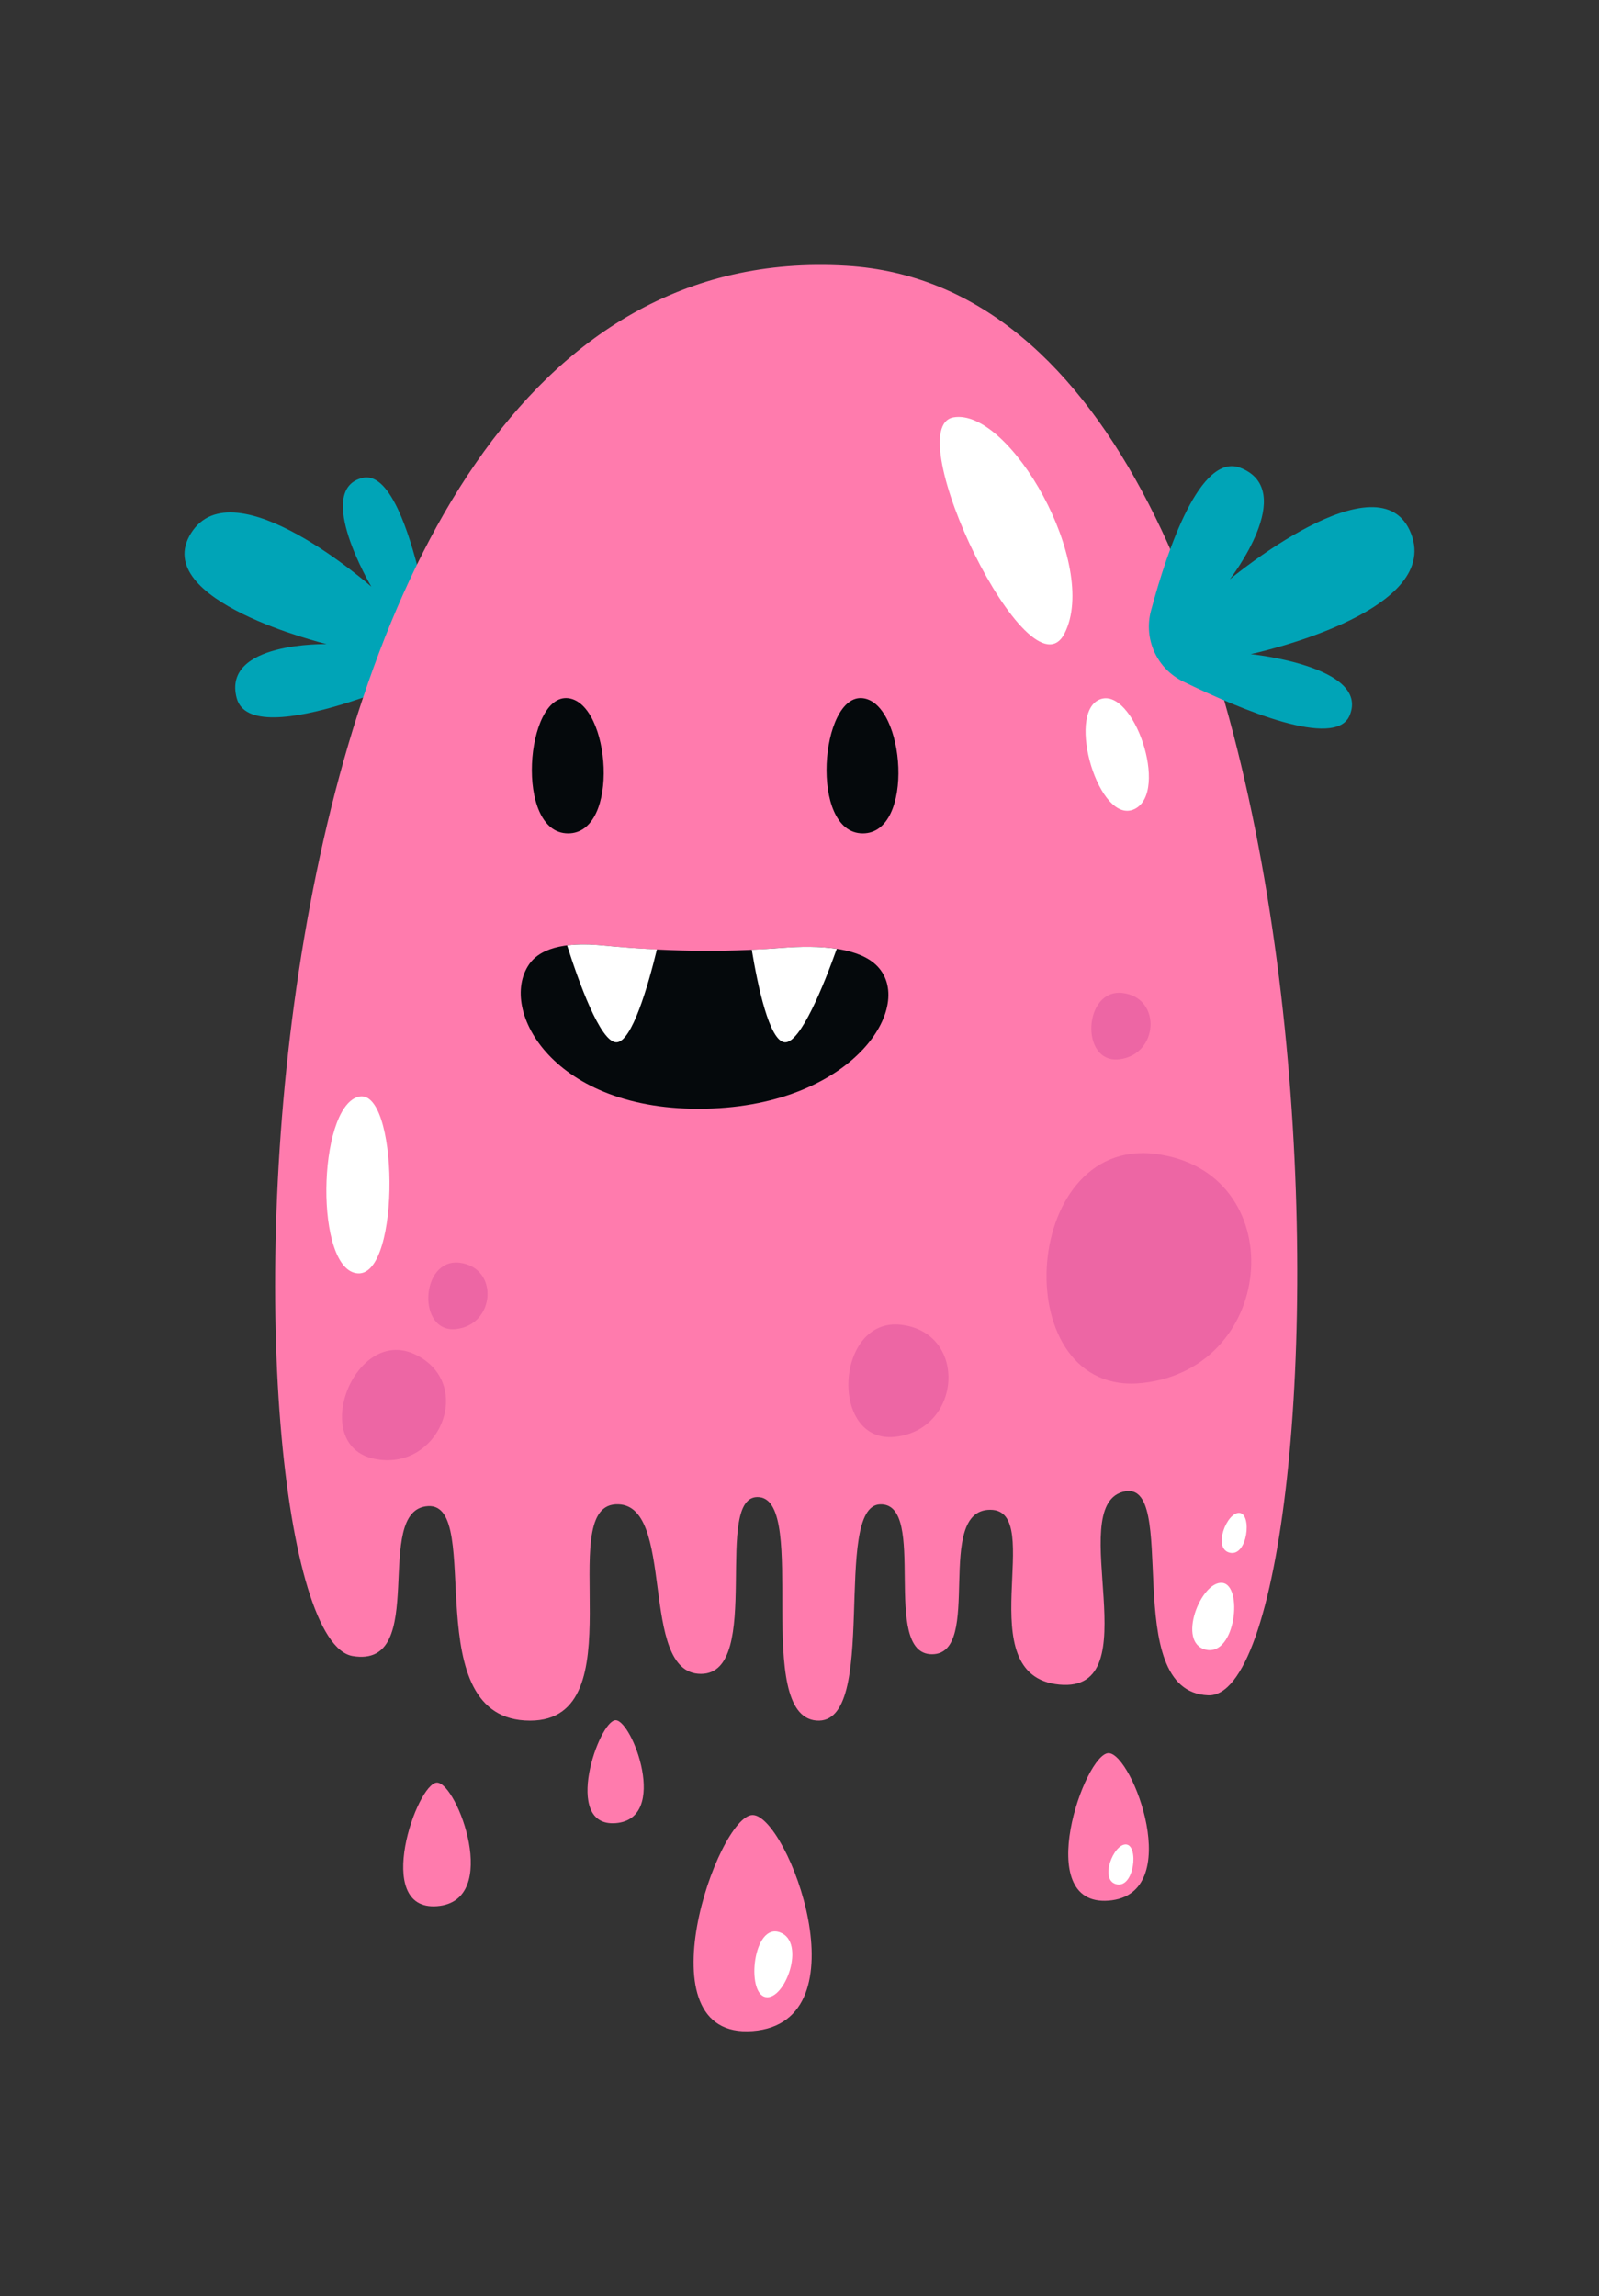 <?xml version="1.0" encoding="utf-8"?>
<!-- Generator: Adobe Illustrator 27.5.0, SVG Export Plug-In . SVG Version: 6.00 Build 0)  -->
<svg version="1.1" id="_x2014_ëîé_x5F_2" xmlns="http://www.w3.org/2000/svg" xmlns:xlink="http://www.w3.org/1999/xlink"
	 x="0px" y="0px" viewBox="0 0 800 1148.594" style="enable-background:new 0 0 800 1148.594;" xml:space="preserve">
<rect x="0" y="0" width="800" height="1148.594" fill="#333333" stroke="none"/>
<g>
	<g>
		<path style="fill:#00A4B7;" d="M181.316,239.047c-24.323,5.959,4.47,54.404,4.47,54.404s-68.747-60.76-90.16-26.833
			c-21.413,33.927,67.818,55.589,67.818,55.589s-52.6-1.267-45.011,27.039c7.589,28.306,100.206-15.177,100.206-15.177
			S205.639,233.088,181.316,239.047z"/>
	</g>
	<g>
		<path style="fill:#FF7BAD;" d="M423.551,132.931c-325.38-19.566-315.818,683.826-247.125,695.431
			c38.896,6.571,9.215-73.203,37.697-74.989c28.482-1.785-6.702,107.303,51.101,107.303c53.614,0,11.728-106.411,42.723-108.196
			s10.89,84.809,42.723,84.809c31.833,0,5.026-91.058,29.32-88.38c24.294,2.678-3.351,109.175,28.482,111.722
			c31.833,2.547,7.539-107.258,31.833-108.151s0,74.989,25.969,74.989c25.969,0,0.69-72.264,29.173-72.264
			c28.482,0-11.581,82.977,34.493,87.441c46.074,4.464,2.513-88.38,31.833-96.414c29.32-8.035-2.609,100.065,42.723,101.77
			C675.703,850.68,690.782,149,423.551,132.931z"/>
	</g>
	<g>
		<path style="fill:#FF7BAD;" d="M308.008,911.954c27.013-2.075,8.314-51.473,0-51.473S280.994,914.029,308.008,911.954z"/>
	</g>
	<g>
		<path style="fill:#FF7BAD;" d="M218.639,953.492c32.441-2.492,9.984-61.814,0-61.814S186.198,955.984,218.639,953.492z"/>
	</g>
	<g>
		<path style="fill:#FF7BAD;" d="M554.628,950.721c38.717-2.974,11.916-73.773,0-73.773S515.911,953.695,554.628,950.721z"/>
	</g>
	<g>
		<path style="fill:#FF7BAD;" d="M376.553,1015.94c56.706-4.355,17.452-108.05,0-108.05S319.847,1020.296,376.553,1015.94z"/>
	</g>
	<g>
		<path style="fill:#FFFFFF;" d="M477.061,208.764c-28.101,4.859,38.046,142.416,55.555,108.062
			C550.124,282.471,505.162,203.904,477.061,208.764z"/>
	</g>
	<g>
		<path style="fill:#FFFFFF;" d="M550.11,349.914c-16.846,7.025-0.151,63.228,17.495,54.798
			C585.251,396.282,566.957,342.889,550.11,349.914z"/>
	</g>
	<g>
		<path style="fill:#FFFFFF;" d="M179.084,548.66c20.398-6.048,21.726,89.505,0,88.295
			C157.358,635.746,158.686,554.708,179.084,548.66z"/>
	</g>
	<g>
		<path style="fill:#05090C;" d="M284.236,349.247c-21.251-2.421-26.973,67.624,0,67.624
			C310.391,416.871,305.487,351.668,284.236,349.247z"/>
	</g>
	<g>
		<path style="fill:#05090C;" d="M431.672,349.247c-21.251-2.421-26.973,67.624,0,67.624
			C457.827,416.871,452.923,351.668,431.672,349.247z"/>
	</g>
	<g>
		<path style="fill:#05090C;" d="M390.961,474.152c-29.768,2.375-59.677,1.714-89.394-1.232
			c-15.264-1.513-30.403-0.057-36.935,9.569c-15.392,22.682,12.151,73.718,88.3,72.098c76.148-1.62,106.932-54.276,84.249-72.908
			C427.512,473.735,409.009,472.712,390.961,474.152z"/>
	</g>
	<g>
		<g>
			<path style="fill:#FFFFFF;" d="M301.567,472.92c-6.152-0.61-12.274-0.723-17.831-0.027c5.642,17.748,16.573,48.48,24.641,48.48
				c7.767,0,15.913-28.492,20.276-46.453C319.614,474.468,310.581,473.813,301.567,472.92z"/>
		</g>
		<g>
			<path style="fill:#FFFFFF;" d="M390.962,474.152c-4.945,0.394-9.894,0.675-14.844,0.905c2.943,17.793,8.785,45.764,16.509,46.315
				c7.835,0.56,19.532-28.642,26.018-46.757C410.207,473.331,400.527,473.389,390.962,474.152z"/>
		</g>
	</g>
	<g>
		<path style="fill:#FFFFFF;" d="M382.906,998.935c9.721,2.129,20.657-27.464,7.291-32.357
			C376.83,961.685,373.185,996.807,382.906,998.935z"/>
	</g>
	<g>
		<path style="fill:#FFFFFF;" d="M563.475,922.634c-6.336-0.576-13.663,17.943-4.816,19.915
			C567.507,944.522,569.811,923.21,563.475,922.634z"/>
	</g>
	<g>
		<path style="fill:#FFFFFF;" d="M620.147,756.768c-6.336-0.576-13.663,17.943-4.815,19.915
			C624.179,778.656,626.483,757.344,620.147,756.768z"/>
	</g>
	<g>
		<path style="fill:#FFFFFF;" d="M611.454,791.762c-10.638-0.967-22.941,30.128-8.086,33.439S622.092,792.729,611.454,791.762z"/>
	</g>
	<g>
		<path style="fill:#00A4B7;" d="M705.996,266.937c-15.492-39.896-90.711,22.851-90.711,22.851s34.479-44.29,5.394-55.754
			c-20.076-7.913-36.547,40.621-44.825,71.446c-3.802,14.16,2.949,28.995,16.123,35.43c28.666,14.002,76.118,34.011,83.257,16.994
			c10.333-24.635-49.479-30.706-49.479-30.706S721.488,306.833,705.996,266.937z"/>
	</g>
	<g>
		<path style="fill:#ED66A4;" d="M577.928,577.177c-68.112-8.414-74.41,122.17-6.251,114.597
			C639.835,684.201,646.04,585.591,577.928,577.177z"/>
	</g>
	<g>
		<path style="fill:#ED66A4;" d="M451.025,662.691c-33.293-4.113-36.371,59.716-3.056,56.014
			C481.285,715.003,484.318,666.803,451.025,662.691z"/>
	</g>
	<g>
		<path style="fill:#ED66A4;" d="M207.647,677.489c-30.3-14.395-53.336,45.212-20.552,52.197
			C219.88,736.672,237.947,691.884,207.647,677.489z"/>
	</g>
	<g>
		<path style="fill:#ED66A4;" d="M561.724,496.716c-19.709-2.435-21.532,35.352-1.809,33.16
			C579.638,527.685,581.433,499.151,561.724,496.716z"/>
	</g>
	<g>
		<path style="fill:#ED66A4;" d="M230.002,631.653c-19.709-2.435-21.532,35.352-1.809,33.16
			C247.916,662.622,249.712,634.088,230.002,631.653z"/>
	</g>
</g>
</svg>
